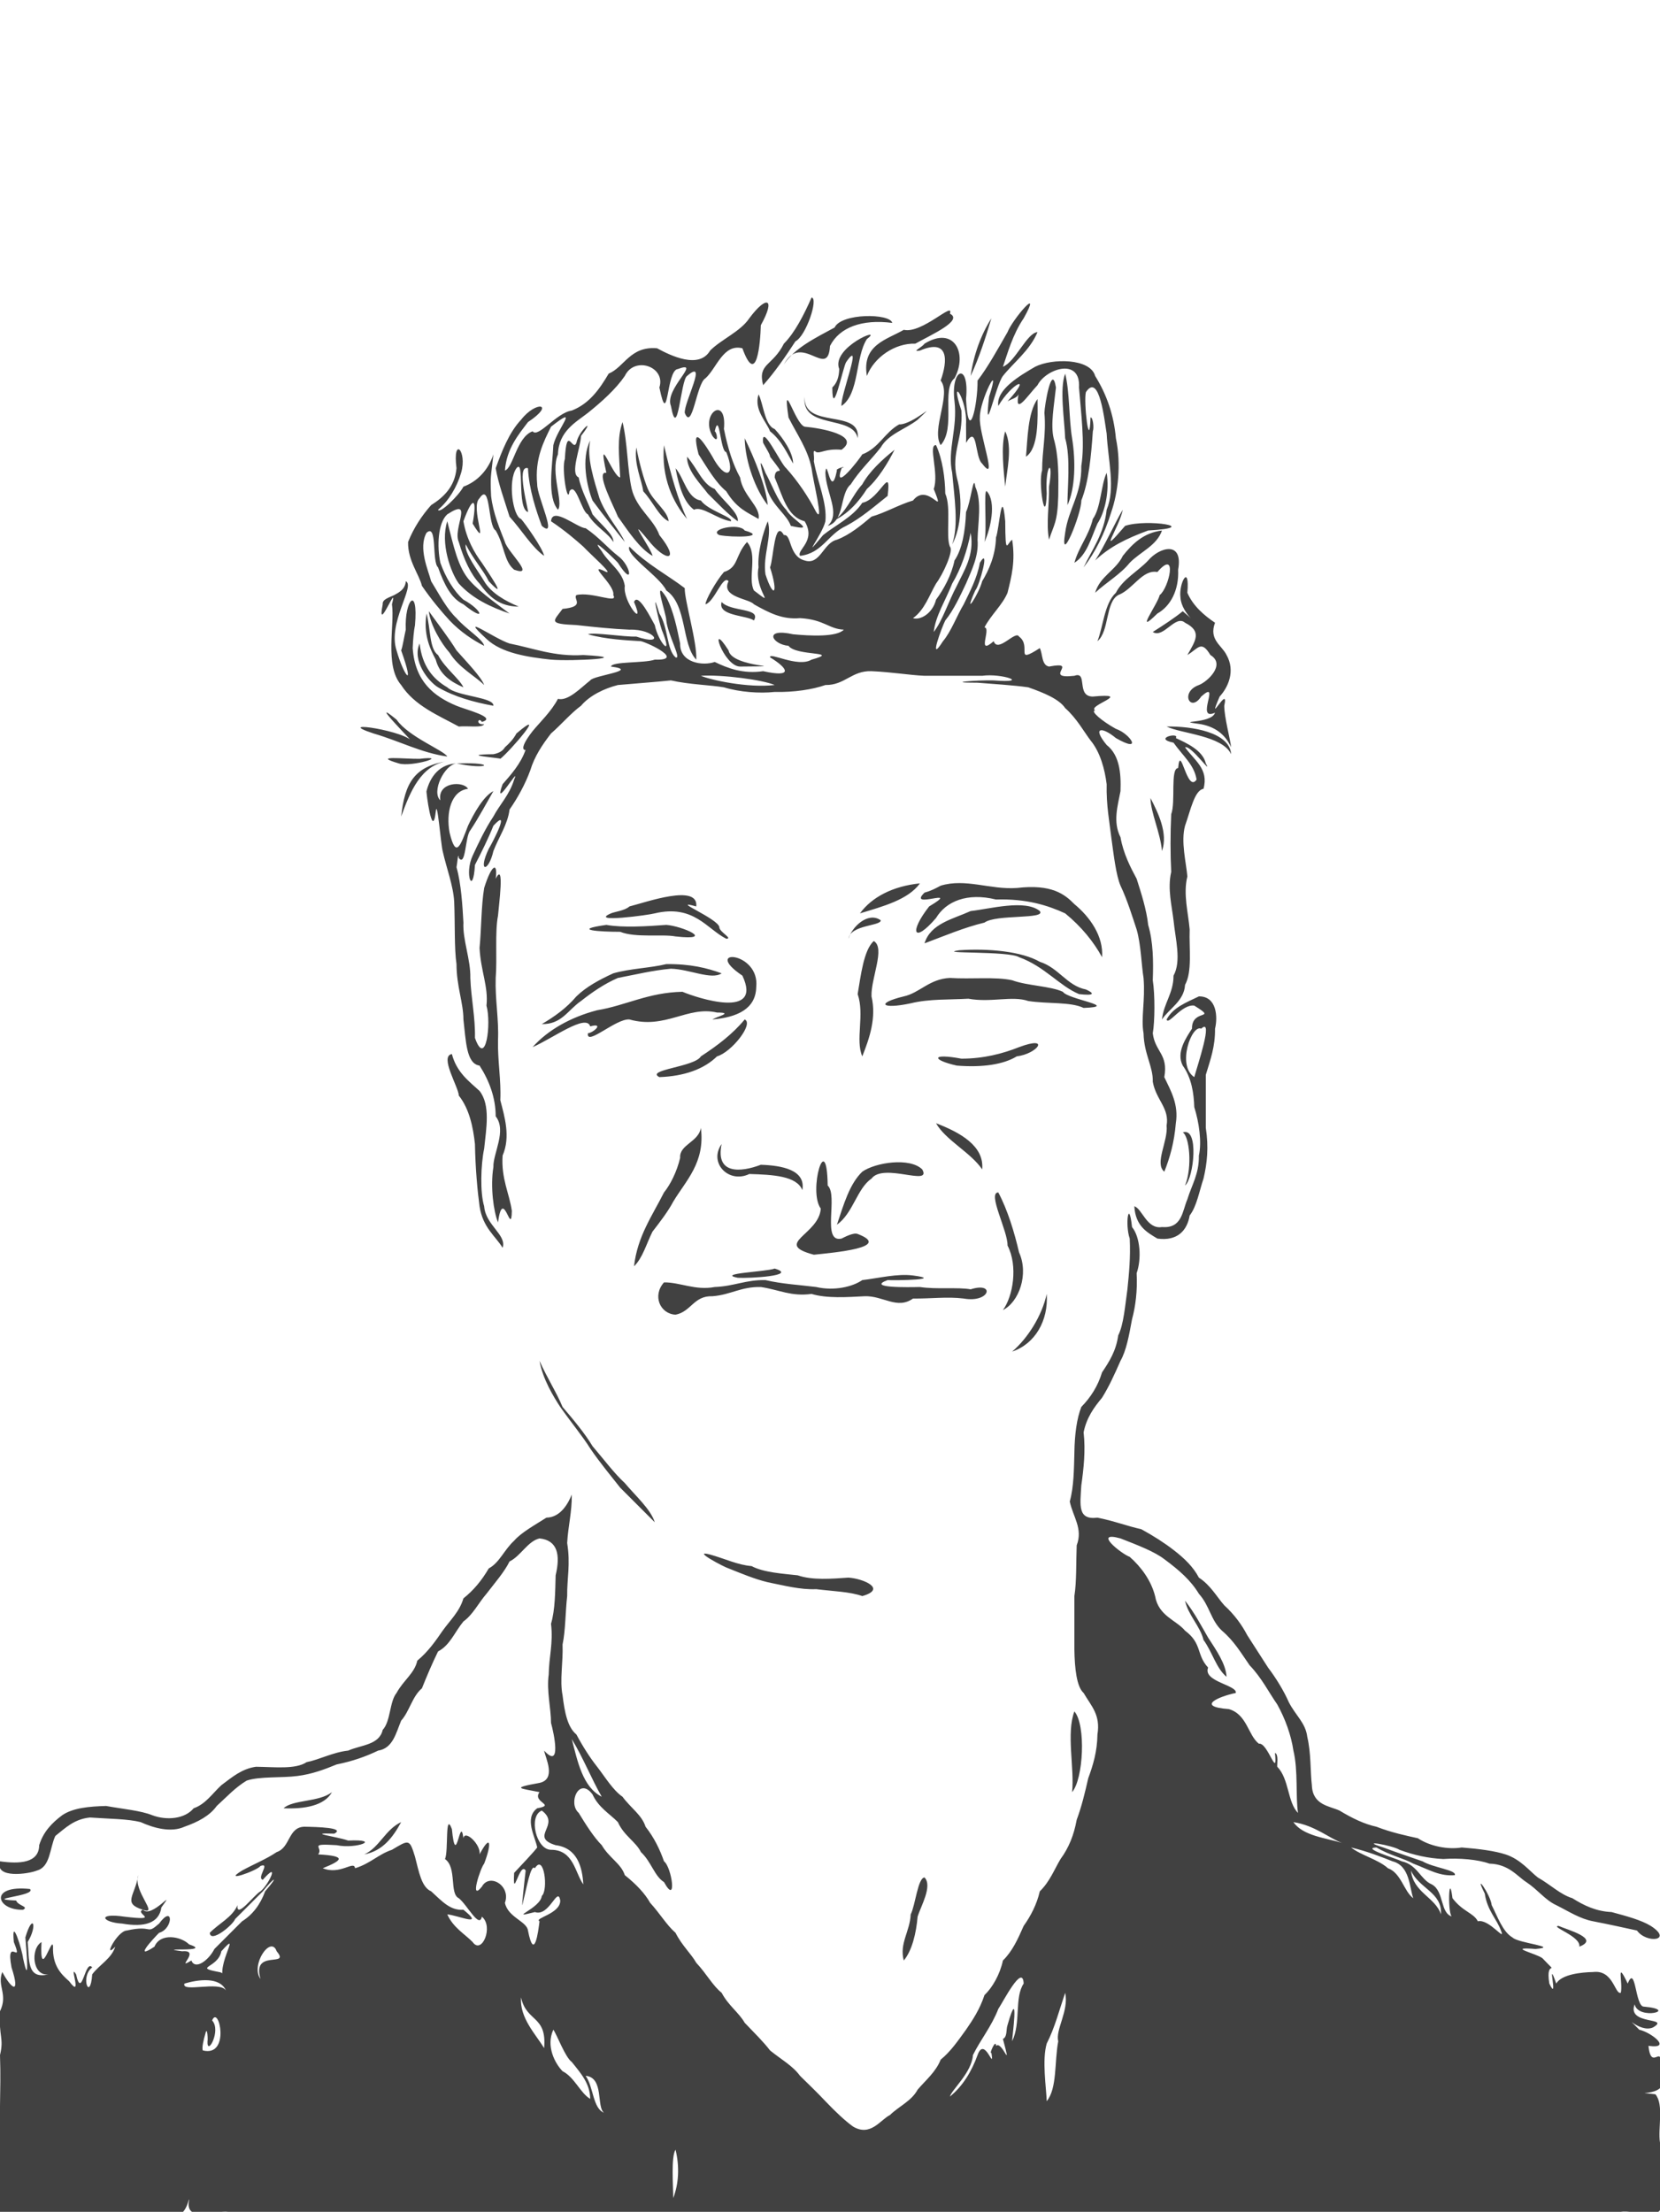 <?xml version='1.0' encoding='utf-8'?>
<?xml-stylesheet type="text/css" href="svg.css"?>

    <!-- Generator: imaengine 6.0   -->
    <svg viewBox="0,0,720,959" xmlns:xlink="http://www.w3.org/1999/xlink" xmlns="http://www.w3.org/2000/svg" width="720" height="959" version="1.1">
<defs/>
<g id="layer0" opacity="0.8">
<path id="svg-img" d="M0,959L23,959L46,959L70,959C81.1,965.9 81.9,951.2 82,954C80.1,963.9 93.5,958.2 99,959L122,959L145,959L169,959L192,959L216,959L239,959L262,959L285,959L308,959L331,959L354,959L378,959L401,959L424,959L448,959L471,959L494,959L517,959L540,959L564,959L587,959L610,959L633,959L657,959L680,959L703,959C709.1,957.9 723.5,964.5 720,953L720,929C719,922.9 721.8,912.4 718,908C703.7,906.3 727.1,910.5 720,898C721.7,884.1 716.2,899 715,887C725.4,888.5 716.5,881.3 711,880C703.2,871.9 711.1,881.7 717,879C724.8,874.4 705.5,878.2 709,869C710.5,876.1 728.6,871.4 713,870C709.2,870.1 709.5,851.3 706,860C700.8,849.1 704,859.6 703,864C700.4,864.9 699.8,853.9 691,855C685.8,855.1 677.3,856 675,860C670.5,847.2 676.3,869.1 672,860C670.1,848.4 677,857.5 669,849C666.2,846.9 653,844 666,845C676.9,844.1 658.3,842.5 656,840C651.8,837.6 649.5,830.9 647,826C646.5,821.4 638.9,810.8 644,821C645.1,828.4 649.2,832 651,837C653.3,842.4 645.9,831.8 641,833C639.1,829.3 634.5,828.9 630,823C628.3,809.9 627.8,831.6 630,831C624.5,829.7 626.5,819.9 621,817C616.1,814.9 614.8,808.5 608,807C605.7,805.8 590.1,801.2 597,801C602.8,804.4 609.1,805.8 613,808C619.8,810.6 624.5,813.6 631,813C631.9,810.8 621.8,809.8 617,807C612.2,805.3 606.4,803.4 600,801C588.6,797.4 604.1,800.1 607,802C613.2,804.3 619.5,805.7 626,806C633,805.5 641,806.2 646,808C654.4,808.2 658.1,813.5 662,816C667,819.3 670.2,823.8 675,826C680.6,828.8 685.2,831.9 691,833C698.2,834.4 704.5,835.8 710,837C714.2,842.8 725.9,841.4 716,835C711.7,832.4 705.6,830.8 699,829C692.3,828.7 687.1,826.2 682,823C676.6,821.3 672.8,817.3 667,814C663.4,811.2 659.5,806.1 653,804C648.4,802.5 641.6,801.6 634,801C628.1,802 620.2,800.5 615,797C610.1,795.9 603.7,794.6 597,792C591.9,790.9 586.6,788.4 581,785C576.7,783 569.3,782.7 569,774C568.3,768.2 568.7,760.1 567,753C566.3,747 561.9,743.7 559,738C556.9,733.2 553.5,727.6 550,723C547.4,719 544.4,714.3 541,709C538.7,704.6 535.5,700.1 531,696C527.8,692.4 525.1,687.3 520,684C517.6,679.4 513.7,675.6 509,672C505,668.9 500.3,665.9 495,663C489,661.7 483.5,659.5 476,658C467.3,659.1 468.5,652.6 469,644C470,637 470.9,629 470,621C471.3,614.6 474.5,610.2 478,606C481,601.2 483.4,595.9 486,590C488.5,585.6 489.7,579.1 491,572C492.5,566.5 493.4,559.6 493,552C495.2,545.8 494.6,536.4 491,532C489.6,519.1 487.9,531 490,537C490.4,545.1 489.7,552.1 489,559C488,565.9 487.4,574.3 485,579C484.1,585.7 481.1,590.4 478,595C476.2,600.9 473.2,605.7 469,610C467.1,614.9 466.1,621.6 466,630C465.8,636.8 465.8,644.5 464,651C465.4,657.7 469.8,662.7 467,670C466.7,677.6 467,685.6 466,692L466,715C466.1,723.3 467,731.4 470,734C473.3,739.7 477.4,743.4 476,752C475.9,759.4 474.1,765.3 472,771C470.6,777.2 469.1,783.4 467,789C465.8,795.6 463.6,801.1 460,806C457.4,810.3 455.3,815.9 451,820C449.7,825.7 447,830.8 444,835C441.5,840.7 439.1,846 435,850C433.7,856.1 430.4,861.8 427,865C425,871.1 421.9,875.8 419,880C415.5,884.8 412.4,889.4 408,893C405.9,898.3 401.6,901.8 398,906C395.4,910.9 389.9,913.2 386,917C381.8,919.1 377.6,926.5 370,922C366.4,919.4 362.4,915.6 358,911C354.9,907.7 351,903.9 347,900C343.8,895.6 338.8,892.9 334,889C331.1,885.2 327.2,881.4 323,877C320.5,872.6 315.9,869.5 313,864C309.1,860.9 306.5,855.8 302,851C299.8,847.1 295.7,843.4 293,838C289.1,834.6 286.3,829.7 282,825C279.7,820.9 275.9,816.9 271,813C269.4,808 264.2,805.5 261,800C257.6,796.6 254.1,791.1 251,786C246.2,781.8 251.2,770.1 257,778C259.6,783.7 264.6,786.5 268,790C270.6,795.9 275.8,798.5 278,803C282.5,807.2 283.9,813.5 288,816C293.8,826.6 291.4,809.5 288,807C286.3,802.1 283.8,796.8 280,792C278.4,786.9 273.6,783.9 270,779C265.8,776.1 262.5,770.5 259,766C256,762.2 253,757.6 250,752C246.2,748.9 244.9,742.5 244,735C242.7,728.5 244.3,720.6 244,713C245.3,706.9 245.2,699 246,692C245.9,684.3 247.5,678.2 246,669C246.4,661.7 248.1,655.6 248,648C246.5,651.7 243.2,657.9 237,658C231.8,661.3 226,664.5 223,668C218.7,671.9 216.6,677.6 212,680C208.9,685.3 205.4,689.5 201,693C199.3,698.8 195.2,702.5 192,707C188.9,711.5 185.7,716.1 181,720C179.8,725.5 175,728.5 172,734C168.9,737.8 169.5,746.2 166,750C164.5,756.6 156.7,756.5 151,759C144.4,759.7 138.6,762.9 133,764C128.2,767.2 119.3,766.1 111,766C104.8,766.9 100.7,770.5 96,774C92.2,777.5 89.2,782.2 84,784C80.2,788.6 72.4,789.4 66,787C61,785 53.8,784.4 46,783C38.8,783.2 31.7,783.8 27,787C22.7,790.2 18.8,794.1 17,800C16.9,807.8 8.4,808.2 0,807C-2.5,814.8 12.8,812.4 16,811C21.9,809.4 21.5,801.3 24,796C28.3,792.6 32.1,788.7 39,788C47.7,788.6 55.5,788.6 61,790C66.5,792.5 74.1,794.7 80,792C86,789.9 91,787.2 94,783C98.3,779.1 102,775 107,772C112.6,770.1 122.4,770.9 129,770C135.4,769.2 140.9,767.1 146,765C152.9,763.6 158.6,761.6 164,759C170.4,758 171.7,751.5 174,746C177.6,742 178.8,735.5 183,732C185.2,726.5 187.5,721.1 190,716C195.2,713.3 197.2,707.6 201,703C205.1,700.1 207.6,694.9 211,691C214.6,686.3 218.8,681.5 221,677C225.9,674.6 228.9,668.2 234,667C241.9,667.8 243.1,674.2 241,683C240.8,690.1 240.8,697.9 239,704C240,712.5 238.1,718.3 238,726C237,733.1 239,740.6 239,747C240.2,751.3 243.7,767.4 236,759C236.6,762.2 241.4,771.4 234,773C221.2,775.3 225.7,775.3 234,777C230.7,781.5 241.4,782.5 233,784C227.2,788.3 232.2,796.5 233,801C231.6,802.9 226.2,808.6 223,812C222.3,824.8 225.4,806.8 228,811C227.7,813.6 225.6,831.8 227,824C228.3,819.2 230.2,807.8 232,810C236,803.4 237.9,819.5 235,822C234.4,827.5 219.5,832.2 232,829C238.3,831.2 241.9,817.4 243,824C243.1,829.8 231.5,831.6 234,833C233.5,837.4 231.7,850.8 229,837C228.5,833 220.3,831.3 219,825C221.7,817.6 212.3,811.9 209,818C203.5,824.8 208.4,809.8 210,808C213.4,799.1 212.8,794.9 208,804C208.7,799.8 201.6,793.1 201,797C199.6,786 197.8,811.4 196,793C192.9,784.9 194.6,802.9 193,806C198.3,809.7 194.8,821 199,823C202.6,825.8 207.9,836.4 209,831C214.2,835.2 209,847.7 205,842C201.6,838.5 196.6,835.8 194,830C198.6,830.4 210.7,835.8 201,828C195.4,828.4 192,824.6 187,820C182.8,818.2 181.7,811.5 180,805C177.6,797.2 177.4,797.6 170,802C164.2,803.9 160.6,808 154,810C153.6,806.4 147.6,813.1 140,810C148.1,806.7 151,804.7 138,804C140.5,800.8 133.1,799.2 146,800C154.7,801.8 165.9,797.3 151,798C146,796.2 132.2,794.6 145,795C149.9,792.4 137.8,792.1 132,792C124.9,792.2 126,801 120,803C115.6,806 110.1,808.2 105,811C96,816.5 111.5,811.1 113,809C117.5,807.4 111.1,814.3 114,815C121.6,806.3 116.6,817.1 113,820C110.2,821.5 102.4,832.3 103,826C100.9,831.2 94.7,834.1 91,838C91.2,842.6 100.9,834.8 102,832L114,820C118.9,813.9 121.3,812.7 115,820C112.9,825.8 109.5,830.2 105,833L93,845C90.4,850.1 84.6,854.2 83,850C75.6,854.5 87.5,845.2 79,846C66.1,844.2 93.1,846.7 82,843C78.5,839.5 69.5,837.9 67,844C57.6,850.2 66.3,840.7 69,838C75.2,836.3 75.3,825.4 69,834C63.2,839.1 66.6,834.4 55,837C50.8,837.2 44.4,849.9 50,844C48.3,849.3 43.1,851.8 40,856C39.1,868.3 34.6,856.9 40,853C36.9,849.1 35.5,867.4 33,856C29.6,850.6 36.2,867.4 30,859C26.6,856 22.7,852.3 23,844C22.8,838.4 17.1,860.1 18,842C13,845.1 14.2,857 21,856C11.4,858.4 12.8,849.3 12,842C16.4,834.8 14.2,829.1 11,840C11.5,845.8 12.9,862.6 10,849C9.7,845.8 4.8,829.8 6,842C10.4,852.9 2.3,838.8 5,853C9,865.3 4.9,862.3 1,855C-1.4,861 3.6,864.6 0,872C-0.6,883.3 1.8,883.5 0,891C0.3,900.3 0.1,904.6 0,913L0,936L0,959M292,953C292,947.6 291,935.2 293,932C294.8,939.4 294.4,946.8 292,953M262,916C257.1,914.2 257.4,904.6 254,900C262.1,900.7 258.6,913.6 262,916M454,911C453.8,905.1 451.9,893.2 454,886C457.5,879.2 459.6,871 462,864C463.7,871.8 457.7,880 459,885C457.3,893.8 458.6,905.4 454,911M256,910C251.7,907.5 249.2,900.6 244,898C240.7,894.6 236.7,887.1 240,880C241.6,882.2 245.1,891.9 248,894C252.1,899.1 255.9,903.4 256,910M412,909C412.7,906.1 421.5,898.6 422,891C425.3,884.3 430,878.7 433,871C435.1,867.9 443.6,851.1 444,860C439.9,866.1 442.9,877 439,885C438.8,884.7 442.4,859.1 437,878C436.3,879.9 437,883.1 435,884C439.1,899.3 434.7,884.5 432,887C432,883.6 428.8,891 430,890C431.4,898.8 427.1,882.3 424,891C421.5,897.9 417.7,904.4 412,909M88,889C87.4,888.1 88.4,884 89,882C90,877.6 90.2,884.9 90,885C89.7,891.9 96.1,880.3 92,876C94.9,868.8 100.1,892 88,889M236,888C232.4,882 225.3,874.9 226,866C228.3,876.8 237.3,873.7 236,888M98,863C95.3,858.7 78.5,864.1 80,860C86.1,858.2 95.4,857 98,863M99,860C98.2,859 97.8,855.3 95,855C83.5,852.8 94.6,853.4 96,846C106.2,834.6 90.6,856.2 99,860M113,858C108.5,852 117.5,838.8 120,846C126.2,853.3 109,844.8 113,858M392,850C395.6,845.7 397.4,838.1 398,831C399.3,826.6 404.6,817.7 401,814C398.1,814.1 397,826.2 395,830C394.7,837.4 390,842.6 392,850M685,844C694.2,840.5 679.8,836.7 676,835C672.1,835.2 685.9,839.6 685,844M53,834C62.7,835.7 69,833.8 70,827C76.8,817.6 65.8,832 62,828C57.9,829.5 70.6,833 54,831C41.9,829.2 44.2,833.5 53,834M625,830C622.6,822.6 612.9,820.5 612,811C615.4,818.8 625.6,820.4 625,830M10,828C12.7,826.6 7.8,826.3 7,824C-8.2,823.3 16,822.1 13,819C-5,817.1 -1.6,828.3 10,828M62,828C69.2,830.5 57.5,819.8 60,813C58.5,822.1 53,825.2 62,828M613,823C609,820.2 607.7,812 602,810C597.8,806.2 590.3,804.4 586,801C592.9,802.6 599.7,805.3 604,807C611.7,809 611.3,818.7 613,823M253,817C249.4,812 248.8,802 239,802C232.5,802 229.1,787.3 235,785C243.5,791.3 229.3,796.4 241,800C250.5,801.2 252.6,809.7 253,817M158,804C166,802.5 170.4,796.6 174,790C167.1,793.2 164.6,801 158,804M582,799C575.3,796.9 565.1,796 561,790C570.4,791.5 576.2,796.8 582,799M563,786C558.4,781.5 559.2,771.3 554,766C553.8,765.1 554.7,760.6 553,760C554.2,772 549.9,755.3 546,756C541.3,752.3 540.9,743.3 533,741C518.3,739.9 528.8,735.5 536,734C536.8,730.6 521.6,729.1 524,723C518.8,717.4 521.5,712.6 514,707C510.2,702.4 502.5,700.7 501,692C499.3,685.3 495,679.4 490,675C486.4,673.7 473.7,663.6 486,667C493.9,670.1 500.7,672.7 505,676C511.5,680.8 516.5,685.2 520,691C524.7,696.2 525.1,702.4 530,707C535.3,711.5 538.3,716.7 542,722C547.2,727.4 550.3,733.7 554,739C557.5,745.3 560,752.3 561,759C563.1,767.7 561.9,779.1 563,786M123,784C132.1,784.4 140.7,782.9 144,777C138.4,781.4 127,780.2 123,784M261,779C252.7,774.8 250.5,763.6 248,754C252.9,762 256.7,771.6 261,779M465,777C469.9,771.4 471.1,747.9 466,742C462.4,751.5 466.1,766.7 465,777M532,727C531.7,721.4 527.5,715.4 524,710C521.2,705.2 518.3,699.5 514,694C515.3,700.2 520.6,705.1 522,711C525.9,716.4 527.5,723.3 532,727M374,692C384.9,688.9 374.4,684.4 368,684C360.8,684.5 352.3,685.2 346,683C339.8,682.3 331.2,681.8 326,679C319.9,678.5 314.8,675.9 308,674C299.4,671.7 314.4,679.6 316,680C321.8,682.3 327.2,684.6 333,686C340,687.4 347.1,689.3 354,689C361.2,689.9 368.7,690.1 374,692M284,660C282.2,654.3 275.6,648.5 271,643C266.5,638.9 261.8,632.6 257,627C253.7,621.5 248.7,615.5 244,610C241.4,603.7 237.5,597.8 234,590C235.4,597.9 240.1,605.6 243,610C247.7,616.7 252.7,622.7 256,628C260.3,634.3 265.3,640.3 269,645L284,660M439,586C448.9,582.7 454.8,572.6 454,561C451.9,570.6 445.7,580.3 439,586M293,570C299.8,568.7 300.9,561.7 309,562C316.9,561.4 321.4,557.8 330,558C338,559.2 343.1,562.2 352,561C358.6,563 367.4,562.4 375,562C383,561.7 389.1,567.9 396,563C403.7,563.1 410.9,562.1 418,563C429.4,565 431.8,555.6 421,559C415.5,558 406.3,559.1 399,558C394.3,558.1 375.4,558.5 385,555C389,555.2 409.8,554.8 396,553C389.1,552.1 381,554.2 374,555C369.8,557.9 361.9,559.8 354,558C347,557.1 339.2,556.7 332,555C323.6,554.8 318.3,557.7 310,558C301.5,559.6 294.9,555.9 288,556C282.9,561.7 286.2,569.6 293,570M435,568C442,564.5 446.3,552.4 442,543C440,534.4 437.1,524.7 433,517C428.1,517 437.2,533.8 437,540C441.6,548.9 439.4,562 435,568M320,554C325.1,554.3 346.4,553.1 336,550C332.5,551.4 310.4,552.1 320,554M275,549C278.7,545.5 280.3,539.4 283,534C286.1,530 289.8,525.2 292,521C297.5,511.8 305.9,504.1 304,489C303,495.2 294.6,496.2 295,502C293.6,508 290.7,513.7 288,517C282.8,527.3 276.5,536 275,549M353,544C361.4,543.1 387.4,540.9 372,535C370.3,534.3 366.6,536.2 365,537C356.2,539 363.7,518.3 359,514C358.6,488.7 350.4,516.4 356,524C355.3,535.4 335,539.2 353,544M218,541C219.9,535.4 210.6,531.2 210,523C208.2,517.2 208.5,505.1 210,498C210.9,489.2 212.8,479.1 208,473C203.7,469 198.1,465.1 196,457C190.5,457.9 198.9,471.3 199,475C203.6,480.8 205.2,488.7 206,496C206.2,506.7 207.1,516.4 208,523C209.4,532.3 215,536 218,541M502,537C510.7,538.2 514.9,533.5 516,527C519.1,523 520.2,516.3 522,511C523.6,504.3 524.3,497.3 523,489L523,466C525,459.4 527.1,453.8 527,446C528.2,441.2 527.9,431.9 520,432C514.4,434.7 508.8,436.8 506,442C506.7,444.8 512.6,435.2 518,436C528.5,442.5 516.9,437.1 517,446C514.5,449.9 510,456.3 513,462C516.9,467.4 517.8,474.2 518,480C520.1,486.7 521.3,495.1 520,501C520.1,509.1 516.9,513.7 515,520C512.8,525 512.8,532.7 504,532C497.4,533.1 495.4,524 492,523C492.5,531.6 497.5,534.3 502,537M363,531C370.1,525.9 371.7,515.3 378,511C383.2,504 404.3,514.6 400,507C394.6,501.7 379.7,504 374,508C368.5,513.3 366,522 363,531M216,530C218.2,513.8 221.8,536.9 222,525C221,517.6 217.3,511 218,501C221.5,492.9 218.9,484.3 217,477C217.4,468.3 215.8,459.8 216,451C216.4,441.8 214.7,433.3 215,424C215.7,415.5 214.6,404.2 216,397C216.3,393 219,373 215,381C216,373.5 213.2,374.7 210,385C208.7,392.7 208.8,403 208,411C208.5,421 211.9,427.8 211,436C213.2,443.7 210.7,463.3 206,450C206.2,441 204.3,432.8 204,424C204.2,416.1 200.6,407.4 201,400C200.6,392.6 200,383 198,376C198.4,374 198.7,368.9 199,372C202.1,376 201.7,362.6 204,360C207.6,354.6 211.1,348 214,343C209.7,345.2 205.5,352.7 203,358C199.7,366.6 197.8,372.6 195,361C193.4,352.4 195.6,342.9 203,342C201,338.5 189.6,339 191,347C187,343.3 192.8,331.5 198,331C212.3,334 215.2,330.4 199,331C190.6,330.8 186.5,337 185,343C184.7,342.5 187.5,364.8 189,352C189.6,345.6 191.2,365.9 192,369C193.7,376.6 196.6,383.9 197,391C197.4,400.6 197,411.2 198,418C198,427.6 201,434.8 201,442C202.1,451.2 202.2,461.2 208,462C212.3,468.7 215,476.1 215,484C219.9,490.2 213.8,500.1 214,506C212.6,514.6 214.1,525.3 216,530M348,516C349.6,507.2 339.1,505.3 330,505C321.3,508.3 310.2,509.3 313,496C307.2,504.2 316.1,513.3 325,509C335.1,509.3 345.6,509.8 348,516M514,514C517.8,510.9 520.2,488.4 513,491C515.8,492.4 517.3,505.8 514,514M505,508C507.4,502 509.3,495.4 510,487C511.3,478.8 507.8,472.9 505,467C506.8,457 501,456.1 500,448C500.9,443 501,431.3 500,425C500.3,416.8 500.2,408.4 498,401C497.3,394.4 495,387.3 493,381C490.4,376.2 487.2,370 486,363C482.6,356.3 484.8,349.4 486,343C486.3,335 485.5,327.3 480,323C473.5,315.1 478,315 484,320C496,326.9 490.2,318.1 484,316C478,312.7 472.7,308.2 475,308C471.3,305.9 492.2,300.3 474,302C466.6,302 472,290.8 466,293C451.8,294.6 468.6,286.4 455,289C451.7,288.4 452.3,283.5 451,281C439.6,288.3 447.7,280.2 442,276C440.5,273.1 432.8,283.3 431,278C423.3,284.7 430.1,272.3 427,272C429.8,266.6 434.8,262.3 437,257C438.7,250.1 440.5,243.3 439,234C436.7,235.6 436.1,241.6 436,226C434.5,209.9 433.4,229.6 432,233C431.8,240.8 428.9,247.2 426,252C424.7,257.3 417.3,268.8 423,256C424.8,254.1 429.6,236.4 425,244C423.8,250.8 420.5,256.8 418,262C415,267 412.5,273.9 409,278C402.3,288.6 408.6,271.7 410,269C413.6,264.6 416.6,258.1 419,253C421.4,247.3 424.6,241.1 424,234C424.1,227 426,217.5 423,211C422.3,205 421.1,217.6 419,222C418.7,230.3 417.3,238.2 414,243C412.7,249.3 409.4,255.4 406,260C404.4,266.2 399,269 396,268C401,264.5 403.1,258 406,253C408.9,249.2 413.8,238.7 412,237C410.1,232.2 412.7,220.2 410,214C409.9,207.3 408.8,199.1 406,193C402.4,192.6 407.4,205.4 405,212C410.4,225.5 402.6,208.6 396,217C389.9,218.8 384,222.3 378,224C373.7,227.6 368.6,231.9 363,234C357,235.4 355.8,245.2 349,243C342,241.2 343.4,231.4 340,232C335.9,224.6 335.5,242.4 334,246C337.8,257.9 335.4,259.5 332,249C330.8,240.7 335,232.5 333,226C331,230.9 328.5,239.4 329,246C327,256.1 337.3,263.9 327,256C324.2,250.6 328.8,240.3 324,235C318.8,240.8 320.4,246 314,248C310.6,251.9 305.9,260.3 306,262C310,260.8 313.5,249 316,252C312.5,259 325,259.5 327,262C333.6,265.7 339.3,268.7 347,268C357.5,268.6 359.4,272.7 366,273C362.9,276.3 351.3,275.7 344,275C330.9,272.1 334.9,279.4 342,280C345.3,284.6 365.2,282.3 352,286C346,289.6 333.5,282.5 334,285C341.9,289.8 344.2,293.9 331,291C322.3,292.3 315.6,289.7 310,287C305,288.8 294.8,287.5 295,279C293.7,272.8 292.2,264.9 289,259C282.9,249.4 289.1,266.4 289,269C289.6,275.1 295.9,286.2 293,285C289.1,281.6 289.9,272.2 286,266C282.1,253.1 285.7,269.3 287,273C292.4,286.2 285.5,278.5 284,271C282.4,268.2 276.7,256.6 275,261C280.2,273.1 270,260.8 271,254C270,247.6 264,244.2 261,239C254.7,230.9 267.2,243 268,244C275.1,255.2 273.8,245.2 268,241C263.6,237.6 259.8,232.9 254,229C250.6,229 239.5,219.3 239,226C245,230 250,234.3 253,237C256.5,240.7 265.8,248.8 263,248C253.5,243.3 267,253.6 266,258C268.4,262.1 256.7,256.4 250,258C248.4,259.7 254.2,263 244,264C240,269.4 237.5,270.5 250,271C258.1,271.9 265.8,272.7 273,273C283.9,272.6 289,280.4 276,276C270.6,276.2 257.4,274 255,275C262.7,277.2 271.7,277.6 278,278C281.9,279 297,286.4 284,286C279.4,287.6 265.4,286.7 265,289C278,290.7 257.3,292.8 256,295C251.8,298.3 246.4,304.1 242,303C239.1,308.5 234.3,313 231,317C224,326 228.3,325.3 228,325C225.9,331.2 221.4,336.1 218,340C213.4,352.5 226.1,330.9 223,338C221,344.6 216.7,348.9 214,354C210.4,359.4 207.4,365.8 205,371C201.3,378.9 205.2,388.9 206,375C208.8,369.6 211.9,363.3 214,358C221.7,349.7 213.8,365 212,368C207.1,378.2 211.8,378.5 214,369C216.3,363 220.2,357.5 221,351C224.5,346 227.8,340 230,334C231.8,328 235.2,322.9 239,318C243.4,314.2 247.7,309.1 252,306C255.8,301.5 262.1,298.5 268,297C275.7,296.3 284.4,295.7 291,295C299,296.8 308.2,297 314,298C320.9,300.1 329.5,300.7 336,300C344.5,300.2 352.6,298.9 358,297C366.5,297.1 369.4,290.7 378,291C387,291.4 394.3,292.7 401,293L426,293C434.4,291.8 447.5,296.3 431,295C423.9,294.8 408.8,296 424,296C430.1,296.5 440,297.1 446,298C452.9,300.4 459.5,303.2 462,307C467,311.4 470.3,317.5 473,321C477.3,326.2 479.2,333.7 480,340C479.8,349.1 481.2,356.2 482,363C483.1,371.1 484.1,379.5 486,384C489,390.3 491.2,397.6 493,403C494.9,409.5 495.1,418.7 496,424C496.8,433.8 494.8,441.5 496,448C496.2,457.1 500.2,462.4 500,469C501.4,476.9 507.3,480.4 506,488C506.7,494.8 500.6,504.4 505,508M426,507C427,496.9 416.5,491 406,487C410.1,494.3 421.1,499.7 426,507M286,467C296.9,466.6 305.4,463.5 311,458C317.3,456.2 327.1,443.8 323,442C317.8,448.3 311.2,453.3 304,458C301.4,462.6 279.7,463.8 286,467M518,467C510.3,462 516.9,444 521,446C526.6,440.7 519.2,462.5 518,467M415,462C426.2,462.9 435.3,461.5 441,458C450,456.9 455.9,448.8 442,454C435,456.8 426.6,459 417,459C403.6,456.5 404.2,459.6 415,462M374,458C377.1,450.2 380.2,441.3 378,432C377.7,424.2 384.1,411 379,408C374.6,411.8 373.3,423.4 372,431C375.1,440 370.9,450.8 374,458M231,454C239.6,450.3 254.3,439.3 256,445C262.1,443.3 257.7,447.6 255,448C254.2,453.8 267.2,441.5 273,442C288.6,446.4 298.2,436 311,439C318.6,439 310.7,440.8 309,442C319.6,441.1 327.8,437.5 328,428C329.7,412.3 304,410.9 322,423C331,442.1 302.4,432.7 296,430C281.1,430.3 271.3,436 259,438C247.5,441 237.6,446.6 231,454M235,444C243.6,444.2 246.3,437.9 252,434C256.7,430.3 262,426.6 268,424C275.9,422.5 283.1,420.7 291,420C299.1,420.2 308.6,425 313,422C306.7,419.7 299.6,417.9 289,418C282.1,419.7 273.3,419.9 266,422C260.1,424.7 254.3,427.8 250,432C245.6,437.2 240.3,440.9 235,444M504,442C507.1,437.3 513.6,434 514,427C517.2,421.2 515.7,411.2 516,403C515.4,395.8 513.1,387.6 515,380C514.5,374 512.1,364.9 514,358C516.4,351.3 518.1,342.6 522,342C524.4,333.3 517.9,329.6 514,324C516.5,322.9 526.2,336.7 523,331C521.7,325.3 514.7,322.2 510,320C511.8,317.3 499.8,320.1 509,322C513.2,327.9 518,331.6 519,338C514.8,344.2 512,321.7 511,333C507.5,333.1 510,347.7 508,353C507.6,361.3 507.6,370.3 508,378C506.3,385.3 508.3,392.9 509,399C509.8,407.1 512.5,416.7 509,423C509,430.7 504.7,435 504,442M470,437C486.1,436.4 463.1,433.3 461,430C455.6,427.5 445.5,427.4 439,425C431.8,423.4 421.2,424.6 412,424C403.1,424.4 398.9,430.5 392,432C379.6,435 382.4,437.7 395,435C403.2,433 411.9,433.5 420,433C429.8,434.8 439,431.6 446,434C454.4,435.3 464.4,434.3 470,437M468,431C474.8,431.8 474.8,430.7 471,429C462.8,427.4 459.2,419.6 451,417C443.2,412.5 428.7,411.1 416,412C405.3,413.6 437.6,412.2 442,415C453.1,419 459.4,427.4 468,431M478,415C478.7,406 472.8,397.6 466,392C461.8,387.7 456.1,383.2 441,385C429.5,385.8 418.8,380.7 408,384C405.9,385.1 404,386.2 401,387C393.1,394.7 417.7,384.2 403,393C394.2,404.2 396.2,409.4 406,398C410.3,390.8 419.5,386.9 432,390C445.2,389.6 454.4,392.5 462,396C469.1,401.8 474.4,408.4 478,415M401,409C409.3,405.9 418.2,402.1 427,400C432,396.3 453.9,398.7 451,395C444.7,389.8 429.2,394.1 421,395C413.3,398.5 403.6,400.4 401,409M315,407C318.1,407 311.9,404 312,402C311.6,398.3 289.8,389.6 302,393C303,383 280.2,391.2 273,393C271.1,394.8 266.6,395.3 265,396C255.1,400.3 281.6,396.7 284,396C300.9,392 306.6,402.8 315,407M368,407C368.9,400.9 382.3,401.5 382,399C376.5,395.1 369.5,401.9 368,407M293,406C310.8,408 295.9,401.5 289,401C280.8,401.6 270.2,402.3 263,401C247.3,403.2 260.3,404 269,404C275.7,406.7 287.3,404.9 293,406M373,396C382.9,393 393.9,390.1 399,383C387.2,384.2 378.1,389 373,396M504,369C506.7,361.2 502.3,352.4 499,346C499.1,352.4 503.3,361 504,369M174,354C177.9,343.3 182.5,331.8 194,330C179.7,332.3 175.6,339.4 174,354M173,331C178.5,332.7 195.6,327.4 182,329C175.4,329.1 160.8,327.4 173,331M217,329C221.4,325.5 238,306.1 224,318C222.6,320.6 220.9,322.3 219,324C218.1,325.5 216.6,326.5 214,327C197.4,327.2 218.2,328.7 217,329M194,328C192.5,325.3 177.2,319.5 172,312C158.3,300.8 181.2,323.7 179,322C178,317.1 143.1,311.8 162,318C173.6,321.4 182.7,326.4 194,328M534,327C533.3,317.4 516.9,314.8 506,315C512.3,318.1 530.2,318.9 534,327M534,324C533.5,320.1 531,310.8 531,306C533.3,295.9 522.9,316.2 529,302C532.7,298 535.9,290.9 532,284C530,279.8 524.2,277.4 527,270C522.4,266.9 517.5,262.8 515,257C516.1,243.9 511.2,252.9 512,259C512.4,266.3 522,272.5 513,265C509.8,267.7 504.1,271.4 500,274C504.6,277 509.8,266.3 514,270C521.5,273.8 518.5,277.8 515,284C519.8,281.1 521,277.4 525,284C531.8,288.1 523.7,295.6 520,297C511.7,300 516.2,309.2 521,302C529.9,294 518.1,313 527,309C525.5,314.1 507.9,312.2 521,314C528.1,315.4 531.8,319.3 534,324M199,315C203,314.6 209,315.7 210,314C206,314.4 207.6,310.6 209,313C216,311.1 201.7,307.6 198,306C188.2,301.9 180,295.5 179,281C179.1,277.8 179.5,273.3 180,271C181.5,253.7 175.4,259.8 176,273C175.3,275.9 174.7,280.2 174,282C180.2,299.4 175.1,293 172,282C168,270 180.3,254 176,252C175.8,255.8 172.3,257.2 171,258C169,259 165.7,259.8 166,262C163.2,276.1 172.9,251.1 170,262C171.3,270.9 166.7,288.6 174,297C179.8,306 190.2,310.2 199,315M214,306C214.4,302.2 198.2,302 194,298C187.8,294.4 183.1,288.8 182,279C178.6,286.5 185.9,295.5 190,298C197.3,302.2 205.4,304.4 214,306M201,298C199.3,294.3 192.9,289.6 190,284C186.2,281.4 186.8,272.6 185,266C183.6,274.8 186.3,280.9 189,286C190.7,292.5 195.7,295.7 201,298M210,297C208.8,293.6 202.5,287.1 198,282C194.7,276.6 190,270.6 186,265C186.6,270.8 191.3,278.9 195,283C199,289.5 206.1,293.1 210,297M336,297C324.2,298.4 307.9,294.7 304,293C313.2,292.4 331.1,294.8 336,297M321,289C346.3,288.7 317.4,289.8 316,282C307,267.8 313.7,288.9 321,289M239,286C248.3,286.8 276.1,285.2 253,284C240.5,284.8 231.2,281 221,279C214.4,276.9 198.1,265.1 211,277C217.5,283.2 228.9,284.9 239,286M302,286C302.4,278.4 296.8,260 297,255C290,249.6 280.3,244.5 273,237C271,240.5 286.2,250 289,256C298.1,262.2 295.6,279.5 302,286M210,280C209.5,277.2 201.9,272.6 198,268C193.9,264.2 190.5,257.7 187,252C185.8,247.4 181.3,237.6 185,231C189.8,226.7 187.2,243.5 190,246C192.7,253.5 195.7,259.5 201,262C211.2,270.2 209.1,264.4 201,260C197,256.5 193.3,250.5 191,244C189.5,236.9 189.9,226.7 194,223C205.8,215.3 196.2,229.1 199,235C201.2,242.7 204.4,249.3 208,253C212,258.6 216.6,263 225,263C219.2,260.6 213,257.1 210,252C207.5,247.7 201.2,239.7 202,236C205.3,242.5 209.9,247.6 212,252C221.3,261.9 211,247.1 209,244C205.9,239.9 202.3,233.7 201,226C204.9,215.2 207.1,215.3 205,227C212.7,239.6 203.7,219.9 208,216C212.9,208.7 211.5,228.1 215,230C218.9,236.6 218.5,243.3 223,247C232.6,250.4 220.2,239.3 219,235C216.9,229.5 213.9,222.8 213,215C212.6,206.1 212.9,207.3 214,197C211.8,203.8 207,208.8 201,211C199,214.9 190.6,223 190,221C194.5,217.3 198.2,211.2 200,205C202.8,195.4 196.2,188.8 198,203C197.3,211.2 192.1,215.8 187,219C183,223.5 179.4,228.9 177,235C176.8,243 181.9,249.2 183,254C187.1,260 191.6,265.3 195,269C199.6,273.9 205.5,277.8 210,280M476,278C481.2,273.7 479.4,261.2 485,258C491.4,255.6 495.4,246.8 502,248C511,237.6 507,255 503,258C502.1,262 491.6,276.2 502,266C507.7,262.8 511.4,255.9 511,247C513.3,234.2 502.8,237.3 498,243C493.8,247.5 486.9,251.2 484,257C479,261.6 478.5,271.7 476,278M405,274C405.7,267.1 410.3,260 413,253C416.8,246.7 419.6,238.5 421,231C422.8,240.7 418,247.6 415,254C411.4,260.7 408.8,269.1 405,274M327,269C330.3,263.4 316.9,265.4 313,261C311.1,267.1 323.8,266.7 327,269M221,266C218.7,264.2 208.5,257.1 204,252C198.6,246.2 196.7,236.6 194,226C190.9,235.5 195.5,248.2 199,253C205.1,259.7 213.1,263.3 221,266M475,257C479.8,252.5 485.9,249.1 490,244C494.8,239.1 501.7,236.6 504,230C496.1,231 491.3,235.6 487,241C484,247.3 477.1,249.8 475,257M470,246C475.1,239.4 479.1,231.4 482,222C484.9,213.6 486.4,201.4 484,190C483.1,179.9 480,171 475,163C472.9,155.3 456.3,155.3 449,159C442.5,162.8 431.9,168.9 433,176C438.8,166.1 448.3,161.7 437,174C439.3,172.7 441.9,172.4 442,170C439.5,181.2 445.7,171.5 450,167C453.7,159.8 468.8,154.9 468,168C468.9,179.4 470.6,192 469,202C469.2,214.4 463.4,220.6 462,231C459.5,246.2 469.1,222.8 469,217C472.2,209.1 473.3,197.5 474,187C474.6,185.3 474,180.7 473,181C472.5,196.8 469.9,173.8 471,170C476.9,161.2 479.1,182.8 480,188C480.6,199.6 483.9,211.6 480,221C478.9,231.5 473.4,238.7 470,246M466,244C471.4,240.6 473.2,233.4 476,227C479.2,222.2 481.3,213.1 480,205C477.6,209.8 477.5,220.3 474,225C472.2,232.4 467.9,237.1 466,244M475,243C481.4,237 488.5,233.5 498,230C521.8,228.7 497.4,224.8 488,228C475.4,242.7 485.3,229.2 487,221C484.2,225.4 479,237 475,243M283,241C283.1,238.9 270.6,221.4 281,234C288.7,243.8 295.4,243.7 286,232C283.5,225 276.1,220.6 274,212C272.1,203.7 272.2,191.7 270,183C267.5,190.1 268.6,197.5 269,207C265.8,206.8 258.9,186.1 263,205C257.9,204 266.7,220.5 268,224C272.7,230.6 277.4,237.8 283,241M347,241C356.7,239.9 359.1,231.6 367,228C373.5,224.6 379.2,219.6 385,215C386.7,200.7 381.6,216.6 374,218C369.9,224.2 362.2,227.8 357,232C346.7,244.4 356.7,231.8 358,226C358.8,218.1 354.7,209.4 353,200C353.4,197.7 352.1,194.3 354,196C356,196.7 357.9,194.4 365,195C373.6,188.8 356.1,185.6 349,185C344.8,183.8 339.3,162.5 342,181C345.9,188.7 350.4,194.9 352,203C352.7,208.9 357.5,227.5 354,222C350.7,215.5 346.1,208.7 341,203C338.8,201.4 330,182.7 331,192C332.5,194.7 334.1,197.2 334,198C342,208.4 336.2,200.9 336,207C339.5,215.1 341.3,224 349,226C354.2,234.6 345.4,238.4 347,241M236,241C235.4,237.7 227.7,226.9 226,225C222.5,224 220.1,208.5 224,203C227.7,198.4 224,220.5 229,222C229.6,222.3 223.5,201.3 229,203C229.4,212 232.6,221.6 235,228C242.2,234.1 232.9,215.2 233,210C231.9,198.9 235.8,191.5 239,185C251.8,175 241.7,185.7 240,193C239.6,202.2 237.2,215.3 242,221C244.5,218 238.6,204.7 242,197C242.3,186.9 249.9,183 255,179C261.1,174.1 267.1,168.7 271,163C275.2,154.2 288.9,159 286,168C289.9,187 288.9,160.4 294,160C304.8,156 288,168.7 291,176C294,192.2 295.2,164.8 298,163C307.2,155 296.7,174.4 297,179C300.3,187.3 302.1,166.1 306,164C310.8,159.7 313.7,148.9 322,151C328.2,168.1 329.8,148.6 330,141C336.7,128.9 332.3,128.1 325,138C321.1,143.8 312.9,147.1 308,152C303.2,160.2 290.9,154.2 285,151C273.3,150 270.9,159.1 264,162C260.1,168.6 255.7,175 248,178C241.4,178.9 233.4,190.1 231,187C224.1,189.5 222.6,202.9 219,204C219.7,194.5 225,188.3 229,183C241.2,174.9 232.5,173.6 226,182C220.8,187.5 217.6,195.8 215,203C216.1,209.6 218.9,217.2 221,224C226.5,230.1 230.7,237.3 236,241M413,236C416.9,228.9 417.7,216.6 415,207C412.5,196.2 417.8,190 417,178C411.5,161.6 419.7,173 419,184C419,186.7 419.1,189.8 419,192C424.1,183.4 422.7,198.2 426,201C433.2,210.5 424.5,188 425,181C424.8,173.7 434.6,154.7 429,172C426.7,192.2 431.8,167.2 435,163C439.7,157.1 446.7,151.9 450,144C445.4,144.3 440.4,156.9 435,159C436.9,153.6 439.2,145 444,138C452.5,122.8 439,138.7 437,144C432.9,151.1 428.6,159 424,165C424.1,175.6 420.1,193.2 419,173C420.6,156.8 412.2,159.5 414,174C415.4,185.9 410.8,195.1 413,205C413.9,215.6 415.9,227.4 413,236M271,235C268.8,229.8 262.9,223.7 260,216C257.8,208.6 254.3,198.3 256,191C252,198.8 254.5,210.8 257,217C262,223.8 266.8,229.7 271,235M266,235C266.5,231.9 260.2,227 257,223C255.3,218.2 252.1,212.8 251,207C247.1,205.4 251.8,194.4 252,189C258.9,180.2 251,186.6 250,192C248.4,196.2 245.8,183.7 245,199C243.5,203.2 246.2,219.3 247,213C249.8,208.7 252.2,221.9 255,223C258,228.3 263.8,231 266,235M427,235C429.6,229.4 432.3,217.7 428,213C426.5,211.7 428.2,229.7 427,235M455,234C457.1,227.4 458.7,226.6 459,215C459.1,206.7 459.3,197.9 457,190C455.6,184 457.2,175.7 458,168C456.2,156.9 453,176.2 453,179C453.8,188.6 452,195.3 452,204C450.2,209 453.5,229.4 454,214C453.2,201.1 457.2,198.4 455,211C455.1,219.5 453.7,227 455,234M312,232C317.7,233.1 333.4,233 323,230C320.5,226.5 307.1,229.6 312,232M343,228C354.8,230.7 343.7,225.8 341,221C337.2,217.1 334.8,210 332,205C327.2,192.8 332.2,211 333,213C335.6,219.7 341.4,223.3 343,228M359,228C366.5,225.9 364.1,214.1 369,210C372.8,204 377.7,199.5 382,194C385.3,188.2 392.7,186.1 398,182C408,172.5 396,184.2 390,184C383.7,187.5 381.2,194.3 374,197C372.6,199.3 361.2,214 365,203C368.2,201.7 362.1,203.2 363,204C360.3,217.4 358.6,197.3 358,205C358.3,213.9 364.8,222.7 359,228M361,226C367.7,223.1 372.6,217.4 376,212C381,207.5 385,200.9 388,195C382.6,199.3 377.1,204.4 374,210C369.4,215 366.8,223 361,226M290,226C289.7,221.6 283.3,217.4 281,212C279.1,207.5 277.2,200.3 276,194C274.9,201.2 278.4,208.3 279,213C283.3,217.6 285.8,224 290,226M317,226C318.3,224.3 307.1,221.4 304,217C298,216.1 296.7,207.2 293,203C294.6,211.6 296.8,217.9 301,221C304.5,219.2 310.8,225 317,226M320,226C320.6,222.3 313.2,216.8 310,212C304.7,210 302.7,203.4 298,198C297.8,204 304.3,210.3 307,214C311.5,218.4 315.6,222.9 320,226M298,225C294.2,217.2 290.7,205 288,193C286.7,207 292,218.1 298,225M329,225C330.1,219.7 322.2,215.1 321,207C318,201.6 315.7,194.5 314,186C315.4,171 303.5,179.3 309,189C312,193.1 310.9,187.2 310,187C312.1,177.8 312.4,196 315,196C319.4,206.9 314.4,208.2 309,198C306.6,193.9 299.1,181.8 303,197C307,203.2 310.4,209.2 315,213C319.6,220.6 324.3,222.2 329,225M333,219C332.2,210.7 327.2,198.7 323,190C323.2,200.4 327.9,212.7 333,219M463,219C466.4,211.7 466.6,199.9 465,190C463.6,181.7 464,169.8 462,162C459.5,168.5 461.7,182 462,190C464.5,198.4 462.9,212.1 463,219M436,211C436.7,204 439.3,193.9 436,187C434,193.5 435.4,204.8 436,211M344,201C344,196.3 339.7,190 336,186C331.6,184.5 331,174.5 329,171C326.9,177.7 332.5,182.9 334,187C339,190.9 341.7,197.1 344,201M445,198C450.6,194.3 450.1,181.3 450,173C445.7,179 445.7,190.7 445,198M408,193C414.7,185.6 408.2,168.8 414,164C419.8,153.3 413.9,141.1 401,149C399.8,150.7 395.1,152.7 399,152C411.6,146.6 411.1,156.3 408,165C412.8,170.9 403.8,186.1 408,193M372,190C373.6,177 348.3,186.3 349,172C347.5,186.4 370.1,179.7 372,190M365,176C372.8,170.7 370.9,154.9 376,147C383.9,141 360.3,150.6 364,160C363.9,163.5 363,166.1 361,168C361,182.4 365.6,159.2 367,157C374.7,145.8 364.3,171.9 365,176M331,167C336.1,161.3 340.9,154.3 345,148C349.6,145.7 355.1,129.3 352,129C348.7,136.5 344.7,144.3 340,149C335.1,158.8 328.5,157.5 331,167M376,163C379.1,154.9 388.2,148.7 397,149C404.2,145 417.9,138.9 412,136C414,130.3 400,144.8 392,143C384.6,147.3 373.7,149.5 376,163M421,163C424.6,155.3 427.5,146.4 430,138C425.5,145.1 422.3,153.8 421,163M340,158C347.7,143.7 359.1,164.9 360,150C364.1,141.9 373.9,138.3 387,140C386.1,135.8 364.9,135.7 362,142C353.7,146.5 344.6,150.9 340,158Z" fill="#111"/>
</g>
</svg>